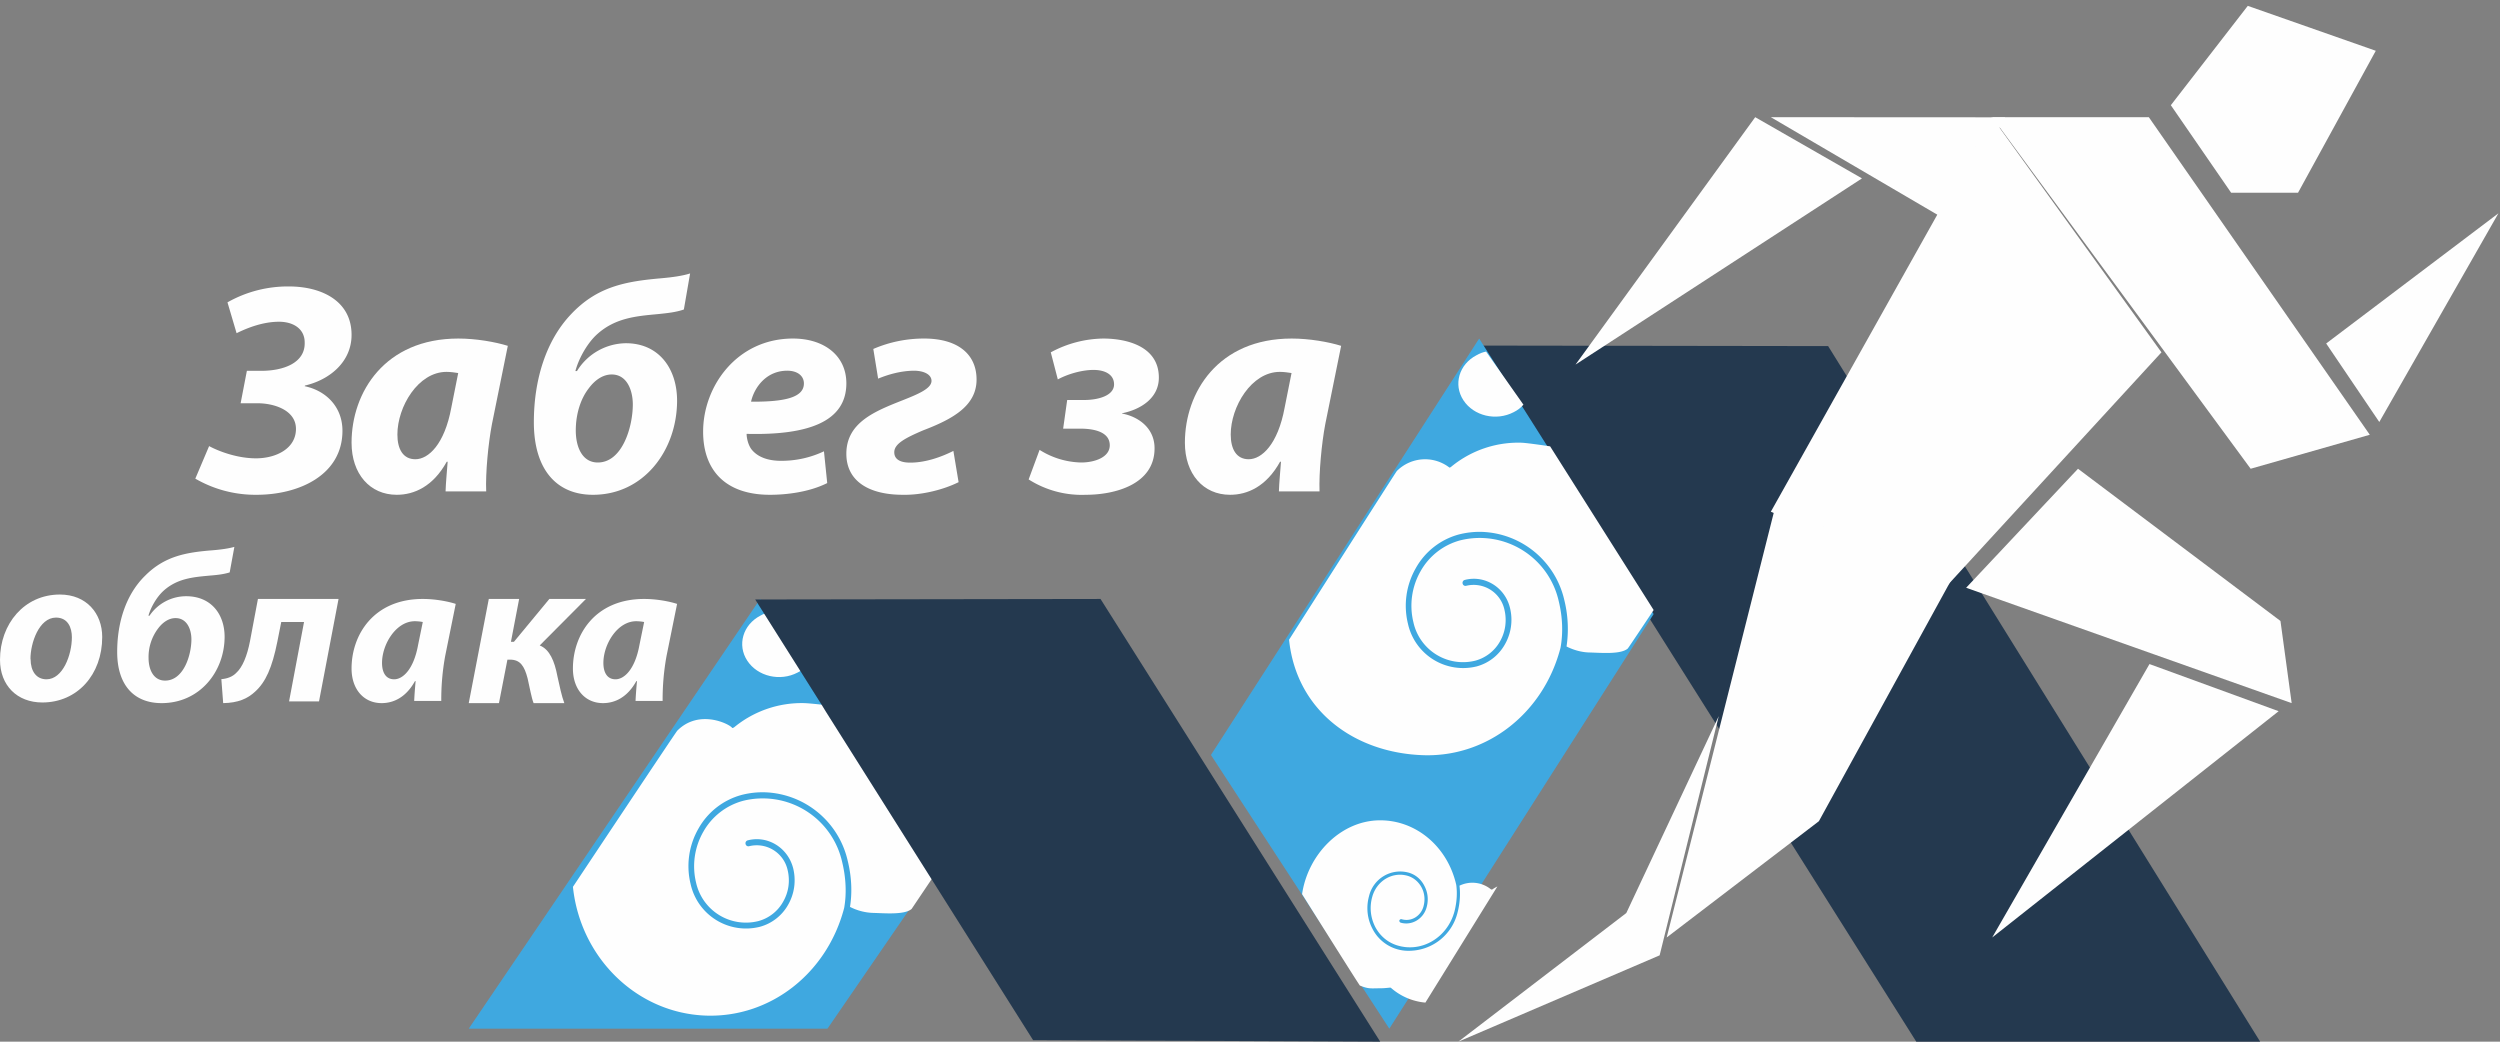<svg xmlns="http://www.w3.org/2000/svg" xmlns:xlink="http://www.w3.org/1999/xlink" width="192" height="80" viewBox="0 0 192 80"><rect x="0" y="0" width="192" height="80" fill="#808080" stroke="none"/><defs><path id="apz3e" d="M188.96 77.48h1.1c1.7 0 3.39-.6 3.34-2.18 0-1.06-.89-1.59-1.97-1.59-1.2 0-2.37.44-3.26.88l-.7-2.37A9.4 9.4 0 0 1 192.2 71c2.42 0 4.8 1.06 4.8 3.72 0 2.07-1.68 3.45-3.58 3.89l-.02.05c1.63.34 2.9 1.58 2.9 3.42 0 3.38-3.3 4.92-6.6 4.92a9.2 9.2 0 0 1-4.7-1.24l1.06-2.5c.7.38 2.13.94 3.6.94 1.53 0 3.07-.74 3.07-2.26 0-1.45-1.7-1.97-2.95-1.97h-1.3z"/><path id="apz3f" d="M204.22 86.74c.02-.68.1-1.45.16-2.28h-.07c-1.05 1.9-2.5 2.54-3.84 2.54-2.06 0-3.47-1.6-3.47-4 0-3.87 2.55-8 8.2-8 1.36 0 2.84.26 3.8.56l-1.22 6.02c-.28 1.47-.5 3.73-.44 5.16zm.97-9.09c-.25-.04-.58-.09-.9-.09-2.18 0-3.77 2.68-3.77 4.81 0 1.13.44 1.9 1.38 1.9 1 0 2.24-1.14 2.76-3.96z"/><path id="apz3g" d="M222.52 72.77c-.6.21-1.28.28-1.96.35-1.69.16-3.4.28-4.84 1.68-.7.7-1.3 1.81-1.53 2.7h.12a4.47 4.47 0 0 1 3.76-2.14c2.53 0 3.95 1.95 3.93 4.47-.03 3.77-2.56 7.17-6.46 7.17-2.83 0-4.54-1.98-4.54-5.57 0-3.28.94-6.28 2.85-8.29 2.01-2.14 4.2-2.53 6.94-2.77.8-.07 1.62-.18 2.21-.37zm-3.92 7.29c0-1.07-.44-2.3-1.62-2.3-.69 0-1.3.44-1.76 1.06-.64.82-1 2-1 3.24 0 1.28.5 2.46 1.69 2.46 1.89 0 2.69-2.74 2.69-4.46z"/><path id="apz3h" d="M233.53 86.1c-1.38.69-3.1.9-4.4.9-3.39 0-5.13-1.86-5.13-4.85 0-3.5 2.61-7.15 6.9-7.15 2.38 0 4.1 1.3 4.1 3.44 0 2.94-2.92 4-7.66 3.88 0 .33.12.84.36 1.17.46.6 1.26.9 2.27.9a7.6 7.6 0 0 0 3.31-.73zm-3.07-8.63c-1.62 0-2.54 1.3-2.78 2.38 2.7.02 4.06-.36 4.06-1.4 0-.58-.49-.98-1.28-.98z"/><path id="apz3i" d="M237.07 75.8a9.8 9.8 0 0 1 3.9-.8c2.62 0 4.03 1.22 4.03 3.15 0 2.03-1.85 3.04-4.1 3.9-1.33.57-2.22 1.02-2.22 1.68 0 .47.34.8 1.23.8 1.26 0 2.52-.5 3.31-.9l.4 2.4c-1.14.57-2.82 1-4.27.97-2.67 0-4.35-1.08-4.35-3.15 0-2.4 2.2-3.27 4.3-4.1 1.18-.47 2.24-.9 2.24-1.5 0-.45-.5-.76-1.3-.78-1.02 0-2 .28-2.8.61z"/><path id="apz3j" d="M251.96 79.72h1.3c1.08 0 2.3-.33 2.3-1.2 0-.76-.7-1.11-1.58-1.11-.86 0-1.95.3-2.74.73l-.54-2.08a8.7 8.7 0 0 1 4.02-1.06c1.81 0 4.28.59 4.28 3 0 1.6-1.43 2.46-2.83 2.74v.02c1.2.22 2.5 1.07 2.5 2.67 0 2.8-3.09 3.57-5.28 3.57a7.6 7.6 0 0 1-4.39-1.18l.84-2.27a6.2 6.2 0 0 0 3.19.97c1.04 0 2.2-.4 2.2-1.32 0-.97-1.07-1.28-2.27-1.28h-1.31z"/><path id="apz3k" d="M268.22 86.74c.02-.68.1-1.45.16-2.28h-.07c-1.05 1.9-2.5 2.54-3.84 2.54-2.06 0-3.47-1.6-3.47-4 0-3.87 2.55-8 8.2-8 1.36 0 2.84.26 3.8.56l-1.22 6.02c-.28 1.47-.49 3.73-.44 5.16zm.97-9.09c-.25-.04-.58-.09-.9-.09-2.18 0-3.77 2.68-3.77 4.81 0 1.13.44 1.9 1.38 1.9 1 0 2.24-1.14 2.76-3.96z"/><path id="apz3a" d="M170 94.66h7.85v8.29H170z"/><path id="apz3m" d="M177.85 97.92c0 2.9-1.92 5.03-4.6 5.03-1.94 0-3.25-1.31-3.25-3.28 0-2.75 1.86-5.01 4.6-5.01 2.05 0 3.25 1.46 3.25 3.26m-5.5 1.7c0 .93.44 1.55 1.22 1.55 1.25 0 1.95-1.87 1.95-3.23 0-.73-.3-1.51-1.22-1.51-1.3 0-1.97 1.96-1.96 3.2"/><path id="apz3n" d="M187.64 92.96c-.44.14-.96.2-1.47.24-1.27.12-2.55.2-3.63 1.19-.53.49-.97 1.28-1.14 1.9h.08a3.4 3.4 0 0 1 2.82-1.5c1.9 0 2.96 1.37 2.95 3.15-.02 2.66-1.92 5.06-4.84 5.06-2.13 0-3.41-1.4-3.41-3.93 0-2.32.7-4.44 2.14-5.85 1.5-1.51 3.15-1.8 5.2-1.96.6-.05 1.21-.13 1.66-.26zm-2.94 5.14c0-.75-.33-1.63-1.22-1.63-.51 0-.97.32-1.31.76a3.63 3.63 0 0 0-.76 2.3c0 .9.38 1.74 1.27 1.74 1.42 0 2.02-1.95 2.02-3.17z"/><path id="apz3o" d="M196 95l-1.5 7.87h-2.3l1.15-6.1h-1.75l-.3 1.51c-.4 2-.9 3.11-1.71 3.84-.58.54-1.3.86-2.45.88l-.14-1.84c.48-.04.87-.2 1.14-.48.48-.43.84-1.3 1.06-2.44l.61-3.24z"/><path id="apz3p" d="M201.81 102.83c.02-.46.06-.97.11-1.52h-.05c-.7 1.27-1.67 1.69-2.56 1.69-1.37 0-2.31-1.06-2.31-2.66 0-2.59 1.7-5.34 5.47-5.34.9 0 1.89.17 2.53.38l-.81 4a18.6 18.6 0 0 0-.3 3.45zm.66-6.06a3.5 3.5 0 0 0-.61-.06c-1.45 0-2.52 1.78-2.52 3.2 0 .75.3 1.26.93 1.26.67 0 1.5-.76 1.84-2.64z"/><path id="apz3q" d="M209.87 95l-.63 3.29h.23l2.72-3.29H215l-3.55 3.57c.76.3 1.14 1.2 1.36 2.37.16.72.33 1.54.53 2.06h-2.36c-.16-.4-.3-1.2-.46-1.9-.25-.96-.57-1.44-1.35-1.44h-.2l-.65 3.34H206l1.54-8z"/><path id="apz3r" d="M218.81 102.83c.02-.46.06-.97.11-1.52h-.05c-.7 1.27-1.67 1.69-2.56 1.69-1.37 0-2.31-1.06-2.31-2.66 0-2.59 1.7-5.34 5.47-5.34.9 0 1.89.17 2.53.38l-.81 4a18.6 18.6 0 0 0-.3 3.45zm.66-6.06a3.5 3.5 0 0 0-.61-.06c-1.45 0-2.52 1.78-2.52 3.2 0 .75.3 1.26.93 1.26.67 0 1.5-.76 1.84-2.64z"/><path id="apz3b" d="M283.47 75.54h60.11V129h-60.11z"/><path id="apz3t" d="M343.58 129L310.4 75.58l-26.93-.04 33.7 53.46z"/><path id="apz3u" d="M324 58.01L306 58l13.66 8z"/><path id="apz3v" d="M291 77l13.8-19 8.2 4.7z"/><path id="apz3w" d="M346 103l-25-8.86 8.59-9.14 15.55 11.69z"/><path id="apz3x" d="M282 129l12.9-9.88L302 104l-4.54 18.37z"/><path id="apz3y" d="M319.52 94L306 88.3 322.98 58 336 76.06z"/><path id="apz3z" d="M335.08 100l9.92 3.62L323 121z"/><path id="apz3A" d="M298 121l8.32-33L320 93.28l-10.31 18.79z"/><path id="apz3B" d="M323 58h12.03L352 82.39 342.85 85z"/><path id="apz3c" d="M348.65 65.38h13.23v16.03h-13.23z"/><path id="apz3D" d="M348.65 75.38l4.08 6.03 9.15-16.03z"/><path id="apz3d" d="M336.72 49.45h15.74V63.8h-15.74z"/><path id="apz3F" d="M341.35 63.8h5.14l5.97-10.9-9.83-3.45-5.91 7.63z"/><path id="apz3G" d="M297 96.16L276.7 128 263 106.98 283.6 75z"/><path id="apz3H" d="M242 115.7l-8.45 12.3H206l22.38-33z"/><path id="apz3I" d="M285 117.08c-.12.06-.25.13-.36.21a.12.12 0 0 1-.15 0 2.26 2.26 0 0 0-2.4-.27c.08.66.03 1.37-.15 2.06a3.85 3.85 0 0 1-3.66 2.94 3.09 3.09 0 0 1-2.88-1.7c-.4-.77-.49-1.65-.26-2.49a2.46 2.46 0 0 1 3.05-1.81c.52.15.95.51 1.2 1.01.27.5.33 1.08.18 1.63-.24.92-1.15 1.45-2 1.2-.07-.03-.11-.1-.1-.17.03-.07.1-.11.16-.1.73.23 1.5-.22 1.7-1 .13-.49.08-1-.15-1.43-.23-.43-.6-.75-1.05-.89-1.19-.36-2.42.38-2.75 1.64-.21.77-.12 1.58.24 2.28.37.7.97 1.2 1.7 1.42 1.87.57 3.84-.6 4.38-2.6.18-.7.23-1.4.14-2.05-.66-2.92-3.06-4.96-5.84-4.96-3 0-5.55 2.6-6 5.67 0 0 4.39 7 4.44 7.02.69.28.85.21 1.56.21.23 0 .46-.02.74-.05.03 0 .07 0 .1.03a4.62 4.62 0 0 0 2.63 1.12z"/><path id="apz3J" d="M229.13 96c-.28.06-.48.14-.73.28-1.35.7-1.8 2.26-1.01 3.46.79 1.21 2.52 1.62 3.87.91.3-.15.53-.33.74-.57z"/><path id="apz3K" d="M214 117.1c.56 5.44 4.9 9.74 10.27 9.9 4.92.14 9.25-3.26 10.56-8.26.2-1.11.14-2.33-.15-3.53a6.25 6.25 0 0 0-7.6-4.71 4.99 4.99 0 0 0-3.06 2.37 5.33 5.33 0 0 0-.56 3.92 3.92 3.92 0 0 0 4.78 2.95 3.1 3.1 0 0 0 1.9-1.48c.43-.74.55-1.6.35-2.44a2.43 2.43 0 0 0-2.96-1.83.22.22 0 0 1-.27-.17.23.23 0 0 1 .16-.28c1.54-.4 3.1.56 3.5 2.16.23.96.09 1.95-.4 2.8a3.55 3.55 0 0 1-2.17 1.68 4.36 4.36 0 0 1-5.31-3.28 5.79 5.79 0 0 1 .6-4.26 5.42 5.42 0 0 1 3.32-2.59 6.43 6.43 0 0 1 1.84-.2 6.76 6.76 0 0 1 6.3 5.24c.3 1.21.36 2.43.18 3.56a4.2 4.2 0 0 0 1.73.46c.91.02 2.44.17 3-.3l1.99-2.96-8.15-12.65s-1.55-.18-2.06-.2a8.16 8.16 0 0 0-5.4 1.85c-.05.03-.13.09-.17.04-.2-.28-2.52-1.46-4.2.22-.08.06-8.02 12-8.02 12"/><path id="apz3L" d="M284.13 76c-.28.06-.48.14-.73.28-1.35.7-1.8 2.26-1.01 3.46.79 1.21 2.52 1.62 3.87.91.3-.15.53-.33.74-.57z"/><path id="apz3M" d="M269 98.13c.56 5.43 5 8.71 10.35 8.87 4.9.14 9.21-3.26 10.5-8.26.2-1.11.16-2.33-.13-3.53a6.22 6.22 0 0 0-7.58-4.71 4.97 4.97 0 0 0-3.04 2.37 5.35 5.35 0 0 0-.55 3.92 3.9 3.9 0 0 0 4.75 2.95 3.1 3.1 0 0 0 1.9-1.48c.42-.74.54-1.6.34-2.44a2.42 2.42 0 0 0-2.94-1.83.22.22 0 0 1-.27-.17.23.23 0 0 1 .16-.28c1.53-.4 3.1.56 3.48 2.16a3.8 3.8 0 0 1-.4 2.8 3.54 3.54 0 0 1-2.16 1.68 4.34 4.34 0 0 1-5.28-3.28 5.81 5.81 0 0 1 .6-4.26 5.4 5.4 0 0 1 3.3-2.59 6.39 6.39 0 0 1 1.83-.2 6.74 6.74 0 0 1 6.28 5.24c.3 1.21.34 2.43.17 3.56.55.28 1.15.44 1.72.46.91.02 2.43.17 2.98-.3.02 0 1.99-2.96 1.99-2.96l-7.95-12.57s-1.7-.26-2.21-.28a8.1 8.1 0 0 0-5.38 1.84c-.05.04-.13.1-.17.05a3.06 3.06 0 0 0-4.01.28c-.07.07-8.28 12.96-8.28 12.96"/><path id="apz3N" d="M276 129l-21.48-34-26.52.04 5.13 8.13.3.49 15.91 25.22z"/><clipPath id="apz3l"><use xlink:href="#apz3a"/></clipPath><clipPath id="apz3s"><use xlink:href="#apz3b"/></clipPath><clipPath id="apz3C"><use xlink:href="#apz3c"/></clipPath><clipPath id="apz3E"><use xlink:href="#apz3d"/></clipPath></defs><g><g transform="translate(-170 -49)"><g><use fill="#fefefe" xlink:href="#apz3e"/></g><g><use fill="#fefefe" xlink:href="#apz3f"/></g><g><use fill="#fefefe" xlink:href="#apz3g"/></g><g><use fill="#fefefe" xlink:href="#apz3h"/></g><g><use fill="#fefefe" xlink:href="#apz3i"/></g><g><use fill="#fefefe" xlink:href="#apz3j"/></g><g><use fill="#fefefe" xlink:href="#apz3k"/></g><g><g/><g clip-path="url(#apz3l)"><use fill="#fefefe" xlink:href="#apz3m"/></g></g><g><use fill="#fefefe" xlink:href="#apz3n"/></g><g><use fill="#fefefe" xlink:href="#apz3o"/></g><g><use fill="#fefefe" xlink:href="#apz3p"/></g><g><use fill="#fefefe" xlink:href="#apz3q"/></g><g><use fill="#fefefe" xlink:href="#apz3r"/></g><g><g/><g clip-path="url(#apz3s)"><use fill="#24394f" xlink:href="#apz3t"/></g></g><g><use fill="#fefefe" xlink:href="#apz3u"/></g><g><use fill="#fefefe" xlink:href="#apz3v"/></g><g><use fill="#fefefe" xlink:href="#apz3w"/></g><g><use fill="#fefefe" xlink:href="#apz3x"/></g><g><use fill="#fefefe" xlink:href="#apz3y"/></g><g><use fill="#fefefe" xlink:href="#apz3z"/></g><g><use fill="#fefefe" xlink:href="#apz3A"/></g><g><use fill="#fefefe" xlink:href="#apz3B"/></g><g><g/><g clip-path="url(#apz3C)"><use fill="#fefefe" xlink:href="#apz3D"/></g></g><g><g/><g clip-path="url(#apz3E)"><use fill="#fefefe" xlink:href="#apz3F"/></g></g><g><use fill="#3fa8e0" xlink:href="#apz3G"/></g><g><use fill="#3fa8e0" xlink:href="#apz3H"/></g><g><use fill="#fefefe" xlink:href="#apz3I"/></g><g><use fill="#fefefe" xlink:href="#apz3J"/></g><g><use fill="#fefefe" xlink:href="#apz3K"/></g><g><use fill="#fefefe" xlink:href="#apz3L"/></g><g><use fill="#fefefe" xlink:href="#apz3M"/></g><g><use fill="#24394f" xlink:href="#apz3N"/></g></g></g></svg>